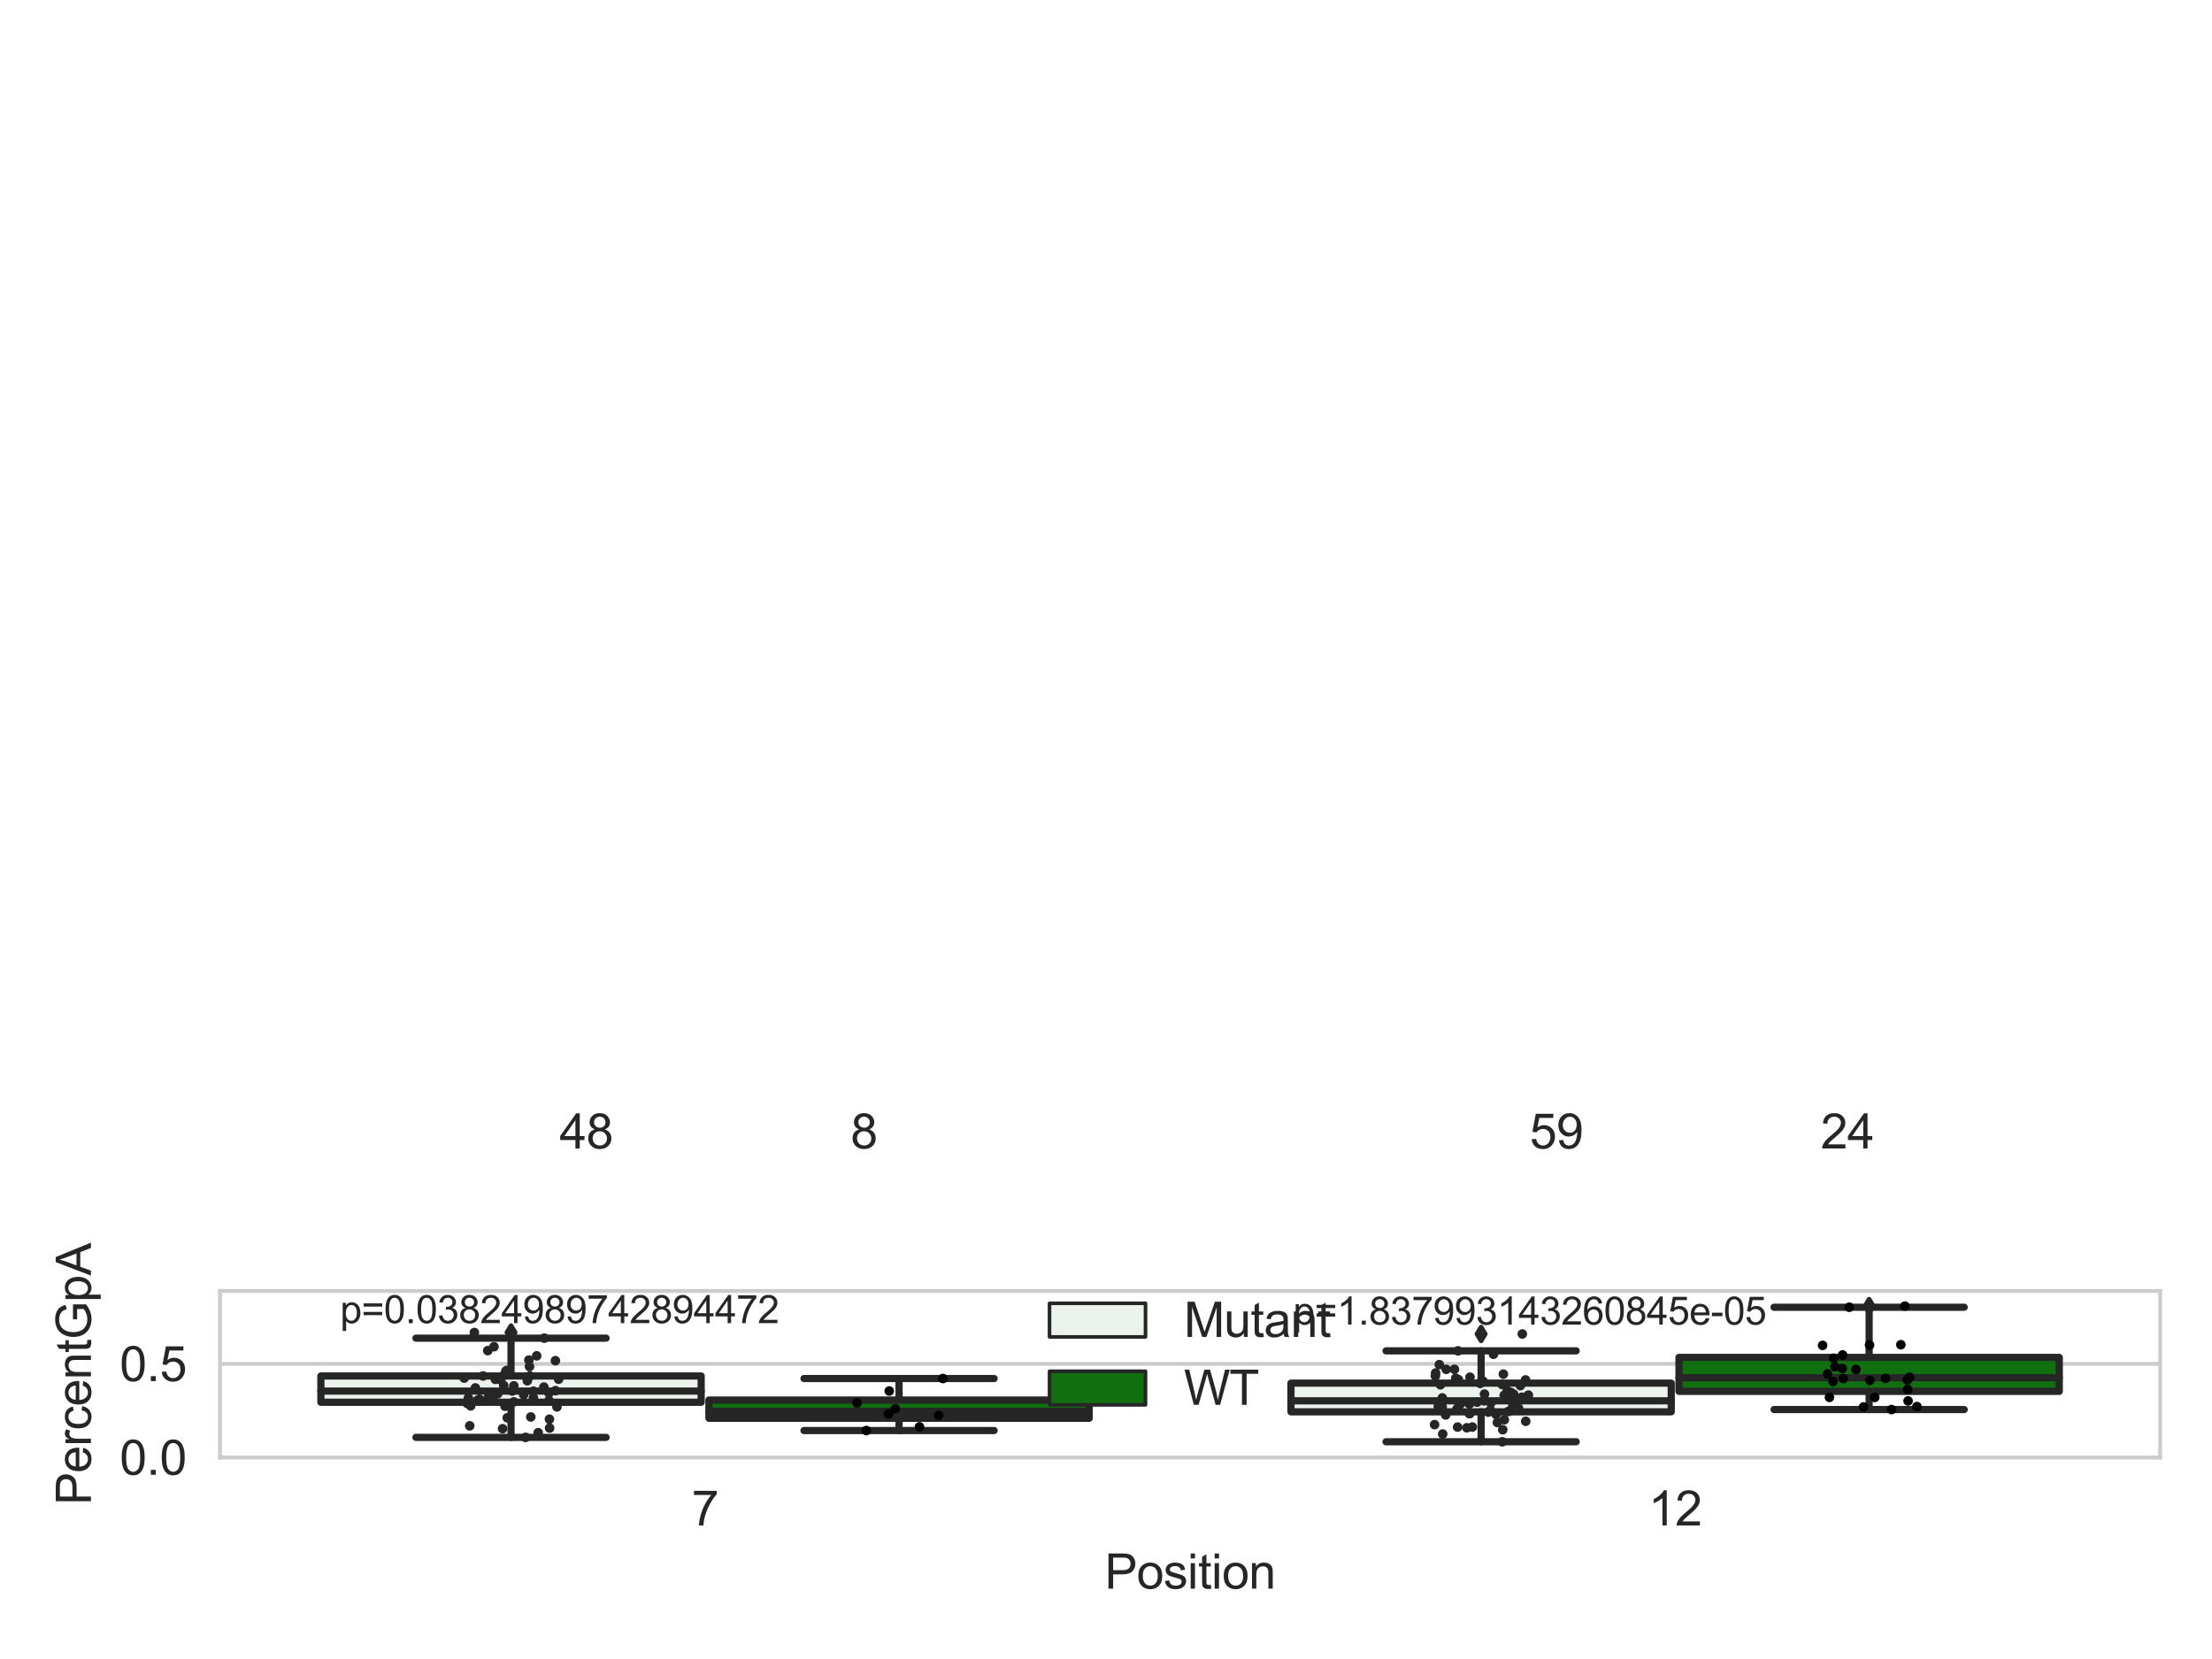 <?xml version="1.0" encoding="utf-8" standalone="no"?>
<!DOCTYPE svg PUBLIC "-//W3C//DTD SVG 1.1//EN"
  "http://www.w3.org/Graphics/SVG/1.1/DTD/svg11.dtd">
<svg xmlns:xlink="http://www.w3.org/1999/xlink" width="460.8pt" height="345.6pt" viewBox="0 0 460.8 345.6" xmlns="http://www.w3.org/2000/svg" version="1.1">
 <defs>
  <style type="text/css">*{stroke-linejoin: round; stroke-linecap: butt}</style>
 </defs>
 <g id="figure_1">
  <g id="patch_1">
   <path d="M 0 345.6 
L 460.8 345.6 
L 460.8 0 
L 0 0 
z
" style="fill: #ffffff"/>
  </g>
  <g id="axes_1">
   <g id="patch_2">
    <path d="M 45.83 303.64 
L 450 303.64 
L 450 268.926 
L 45.83 268.926 
z
" style="fill: #ffffff"/>
   </g>
   <g id="matplotlib.axis_1">
    <g id="xtick_1">
     <g id="text_1">
      <!-- 7 -->
      <g style="fill: #262626" transform="translate(144.092 317.798)scale(0.1 -0.1)">
       <defs>
        <path id="ArialMT-37" d="M 303 3981 
L 303 4522 
L 3269 4522 
L 3269 4084 
Q 2831 3619 2401 2847 
Q 1972 2075 1738 1259 
Q 1569 684 1522 0 
L 944 0 
Q 953 541 1156 1306 
Q 1359 2072 1739 2783 
Q 2119 3494 2547 3981 
L 303 3981 
z
" transform="scale(0.016)"/>
       </defs>
       <use xlink:href="#ArialMT-37"/>
      </g>
     </g>
    </g>
    <g id="xtick_2">
     <g id="text_2">
      <!-- 12 -->
      <g style="fill: #262626" transform="translate(343.397 317.798)scale(0.1 -0.1)">
       <defs>
        <path id="ArialMT-31" d="M 2384 0 
L 1822 0 
L 1822 3584 
Q 1619 3391 1289 3197 
Q 959 3003 697 2906 
L 697 3450 
Q 1169 3672 1522 3987 
Q 1875 4303 2022 4600 
L 2384 4600 
L 2384 0 
z
" transform="scale(0.016)"/>
        <path id="ArialMT-32" d="M 3222 541 
L 3222 0 
L 194 0 
Q 188 203 259 391 
Q 375 700 629 1000 
Q 884 1300 1366 1694 
Q 2113 2306 2375 2664 
Q 2638 3022 2638 3341 
Q 2638 3675 2398 3904 
Q 2159 4134 1775 4134 
Q 1369 4134 1125 3890 
Q 881 3647 878 3216 
L 300 3275 
Q 359 3922 746 4261 
Q 1134 4600 1788 4600 
Q 2447 4600 2831 4234 
Q 3216 3869 3216 3328 
Q 3216 3053 3103 2787 
Q 2991 2522 2730 2228 
Q 2469 1934 1863 1422 
Q 1356 997 1212 845 
Q 1069 694 975 541 
L 3222 541 
z
" transform="scale(0.016)"/>
       </defs>
       <use xlink:href="#ArialMT-31"/>
       <use xlink:href="#ArialMT-32" x="55.615"/>
      </g>
     </g>
    </g>
    <g id="text_3">
     <!-- Position -->
     <g style="fill: #262626" transform="translate(230.127 330.943)scale(0.1 -0.1)">
      <defs>
       <path id="ArialMT-50" d="M 494 0 
L 494 4581 
L 2222 4581 
Q 2678 4581 2919 4538 
Q 3256 4481 3484 4323 
Q 3713 4166 3852 3881 
Q 3991 3597 3991 3256 
Q 3991 2672 3619 2267 
Q 3247 1863 2275 1863 
L 1100 1863 
L 1100 0 
L 494 0 
z
M 1100 2403 
L 2284 2403 
Q 2872 2403 3119 2622 
Q 3366 2841 3366 3238 
Q 3366 3525 3220 3729 
Q 3075 3934 2838 4000 
Q 2684 4041 2272 4041 
L 1100 4041 
L 1100 2403 
z
" transform="scale(0.016)"/>
       <path id="ArialMT-6f" d="M 213 1659 
Q 213 2581 725 3025 
Q 1153 3394 1769 3394 
Q 2453 3394 2887 2945 
Q 3322 2497 3322 1706 
Q 3322 1066 3130 698 
Q 2938 331 2570 128 
Q 2203 -75 1769 -75 
Q 1072 -75 642 372 
Q 213 819 213 1659 
z
M 791 1659 
Q 791 1022 1069 705 
Q 1347 388 1769 388 
Q 2188 388 2466 706 
Q 2744 1025 2744 1678 
Q 2744 2294 2464 2611 
Q 2184 2928 1769 2928 
Q 1347 2928 1069 2612 
Q 791 2297 791 1659 
z
" transform="scale(0.016)"/>
       <path id="ArialMT-73" d="M 197 991 
L 753 1078 
Q 800 744 1014 566 
Q 1228 388 1613 388 
Q 2000 388 2187 545 
Q 2375 703 2375 916 
Q 2375 1106 2209 1216 
Q 2094 1291 1634 1406 
Q 1016 1563 777 1677 
Q 538 1791 414 1992 
Q 291 2194 291 2438 
Q 291 2659 392 2848 
Q 494 3038 669 3163 
Q 800 3259 1026 3326 
Q 1253 3394 1513 3394 
Q 1903 3394 2198 3281 
Q 2494 3169 2634 2976 
Q 2775 2784 2828 2463 
L 2278 2388 
Q 2241 2644 2061 2787 
Q 1881 2931 1553 2931 
Q 1166 2931 1000 2803 
Q 834 2675 834 2503 
Q 834 2394 903 2306 
Q 972 2216 1119 2156 
Q 1203 2125 1616 2013 
Q 2213 1853 2448 1751 
Q 2684 1650 2818 1456 
Q 2953 1263 2953 975 
Q 2953 694 2789 445 
Q 2625 197 2315 61 
Q 2006 -75 1616 -75 
Q 969 -75 630 194 
Q 291 463 197 991 
z
" transform="scale(0.016)"/>
       <path id="ArialMT-69" d="M 425 3934 
L 425 4581 
L 988 4581 
L 988 3934 
L 425 3934 
z
M 425 0 
L 425 3319 
L 988 3319 
L 988 0 
L 425 0 
z
" transform="scale(0.016)"/>
       <path id="ArialMT-74" d="M 1650 503 
L 1731 6 
Q 1494 -44 1306 -44 
Q 1000 -44 831 53 
Q 663 150 594 308 
Q 525 466 525 972 
L 525 2881 
L 113 2881 
L 113 3319 
L 525 3319 
L 525 4141 
L 1084 4478 
L 1084 3319 
L 1650 3319 
L 1650 2881 
L 1084 2881 
L 1084 941 
Q 1084 700 1114 631 
Q 1144 563 1211 522 
Q 1278 481 1403 481 
Q 1497 481 1650 503 
z
" transform="scale(0.016)"/>
       <path id="ArialMT-6e" d="M 422 0 
L 422 3319 
L 928 3319 
L 928 2847 
Q 1294 3394 1984 3394 
Q 2284 3394 2536 3286 
Q 2788 3178 2913 3003 
Q 3038 2828 3088 2588 
Q 3119 2431 3119 2041 
L 3119 0 
L 2556 0 
L 2556 2019 
Q 2556 2363 2490 2533 
Q 2425 2703 2258 2804 
Q 2091 2906 1866 2906 
Q 1506 2906 1245 2678 
Q 984 2450 984 1813 
L 984 0 
L 422 0 
z
" transform="scale(0.016)"/>
      </defs>
      <use xlink:href="#ArialMT-50"/>
      <use xlink:href="#ArialMT-6f" x="66.699"/>
      <use xlink:href="#ArialMT-73" x="122.314"/>
      <use xlink:href="#ArialMT-69" x="172.314"/>
      <use xlink:href="#ArialMT-74" x="194.531"/>
      <use xlink:href="#ArialMT-69" x="222.314"/>
      <use xlink:href="#ArialMT-6f" x="244.531"/>
      <use xlink:href="#ArialMT-6e" x="300.146"/>
     </g>
    </g>
   </g>
   <g id="matplotlib.axis_2">
    <g id="ytick_1">
     <g id="line2d_1">
      <path d="M 45.83 303.64 
L 450 303.64 
" clip-path="url(#pacbbb40ac7)" style="fill: none; stroke: #cccccc; stroke-width: 0.8; stroke-linecap: round"/>
     </g>
     <g id="text_4">
      <!-- 0.0 -->
      <g style="fill: #262626" transform="translate(24.93 307.219)scale(0.1 -0.1)">
       <defs>
        <path id="ArialMT-30" d="M 266 2259 
Q 266 3072 433 3567 
Q 600 4063 929 4331 
Q 1259 4600 1759 4600 
Q 2128 4600 2406 4451 
Q 2684 4303 2865 4023 
Q 3047 3744 3150 3342 
Q 3253 2941 3253 2259 
Q 3253 1453 3087 958 
Q 2922 463 2592 192 
Q 2263 -78 1759 -78 
Q 1097 -78 719 397 
Q 266 969 266 2259 
z
M 844 2259 
Q 844 1131 1108 757 
Q 1372 384 1759 384 
Q 2147 384 2411 759 
Q 2675 1134 2675 2259 
Q 2675 3391 2411 3762 
Q 2147 4134 1753 4134 
Q 1366 4134 1134 3806 
Q 844 3388 844 2259 
z
" transform="scale(0.016)"/>
        <path id="ArialMT-2e" d="M 581 0 
L 581 641 
L 1222 641 
L 1222 0 
L 581 0 
z
" transform="scale(0.016)"/>
       </defs>
       <use xlink:href="#ArialMT-30"/>
       <use xlink:href="#ArialMT-2e" x="55.615"/>
       <use xlink:href="#ArialMT-30" x="83.398"/>
      </g>
     </g>
    </g>
    <g id="ytick_2">
     <g id="line2d_2">
      <path d="M 45.83 284.127 
L 450 284.127 
" clip-path="url(#pacbbb40ac7)" style="fill: none; stroke: #cccccc; stroke-width: 0.8; stroke-linecap: round"/>
     </g>
     <g id="text_5">
      <!-- 0.5 -->
      <g style="fill: #262626" transform="translate(24.93 287.706)scale(0.1 -0.1)">
       <defs>
        <path id="ArialMT-35" d="M 266 1200 
L 856 1250 
Q 922 819 1161 601 
Q 1400 384 1738 384 
Q 2144 384 2425 690 
Q 2706 997 2706 1503 
Q 2706 1984 2436 2262 
Q 2166 2541 1728 2541 
Q 1456 2541 1237 2417 
Q 1019 2294 894 2097 
L 366 2166 
L 809 4519 
L 3088 4519 
L 3088 3981 
L 1259 3981 
L 1013 2750 
Q 1425 3038 1878 3038 
Q 2478 3038 2890 2622 
Q 3303 2206 3303 1553 
Q 3303 931 2941 478 
Q 2500 -78 1738 -78 
Q 1113 -78 717 272 
Q 322 622 266 1200 
z
" transform="scale(0.016)"/>
       </defs>
       <use xlink:href="#ArialMT-30"/>
       <use xlink:href="#ArialMT-2e" x="55.615"/>
       <use xlink:href="#ArialMT-35" x="83.398"/>
      </g>
     </g>
    </g>
    <g id="text_6">
     <!-- PercentGpA -->
     <g style="fill: #262626" transform="translate(18.942 313.518)rotate(-90)scale(0.1 -0.1)">
      <defs>
       <path id="ArialMT-65" d="M 2694 1069 
L 3275 997 
Q 3138 488 2766 206 
Q 2394 -75 1816 -75 
Q 1088 -75 661 373 
Q 234 822 234 1631 
Q 234 2469 665 2931 
Q 1097 3394 1784 3394 
Q 2450 3394 2872 2941 
Q 3294 2488 3294 1666 
Q 3294 1616 3291 1516 
L 816 1516 
Q 847 969 1125 678 
Q 1403 388 1819 388 
Q 2128 388 2347 550 
Q 2566 713 2694 1069 
z
M 847 1978 
L 2700 1978 
Q 2663 2397 2488 2606 
Q 2219 2931 1791 2931 
Q 1403 2931 1139 2672 
Q 875 2413 847 1978 
z
" transform="scale(0.016)"/>
       <path id="ArialMT-72" d="M 416 0 
L 416 3319 
L 922 3319 
L 922 2816 
Q 1116 3169 1280 3281 
Q 1444 3394 1641 3394 
Q 1925 3394 2219 3213 
L 2025 2691 
Q 1819 2813 1613 2813 
Q 1428 2813 1281 2702 
Q 1134 2591 1072 2394 
Q 978 2094 978 1738 
L 978 0 
L 416 0 
z
" transform="scale(0.016)"/>
       <path id="ArialMT-63" d="M 2588 1216 
L 3141 1144 
Q 3050 572 2676 248 
Q 2303 -75 1759 -75 
Q 1078 -75 664 370 
Q 250 816 250 1647 
Q 250 2184 428 2587 
Q 606 2991 970 3192 
Q 1334 3394 1763 3394 
Q 2303 3394 2647 3120 
Q 2991 2847 3088 2344 
L 2541 2259 
Q 2463 2594 2264 2762 
Q 2066 2931 1784 2931 
Q 1359 2931 1093 2626 
Q 828 2322 828 1663 
Q 828 994 1084 691 
Q 1341 388 1753 388 
Q 2084 388 2306 591 
Q 2528 794 2588 1216 
z
" transform="scale(0.016)"/>
       <path id="ArialMT-47" d="M 2638 1797 
L 2638 2334 
L 4578 2338 
L 4578 638 
Q 4131 281 3656 101 
Q 3181 -78 2681 -78 
Q 2006 -78 1454 211 
Q 903 500 622 1047 
Q 341 1594 341 2269 
Q 341 2938 620 3517 
Q 900 4097 1425 4378 
Q 1950 4659 2634 4659 
Q 3131 4659 3532 4498 
Q 3934 4338 4162 4050 
Q 4391 3763 4509 3300 
L 3963 3150 
Q 3859 3500 3706 3700 
Q 3553 3900 3268 4020 
Q 2984 4141 2638 4141 
Q 2222 4141 1919 4014 
Q 1616 3888 1430 3681 
Q 1244 3475 1141 3228 
Q 966 2803 966 2306 
Q 966 1694 1177 1281 
Q 1388 869 1791 669 
Q 2194 469 2647 469 
Q 3041 469 3416 620 
Q 3791 772 3984 944 
L 3984 1797 
L 2638 1797 
z
" transform="scale(0.016)"/>
       <path id="ArialMT-70" d="M 422 -1272 
L 422 3319 
L 934 3319 
L 934 2888 
Q 1116 3141 1344 3267 
Q 1572 3394 1897 3394 
Q 2322 3394 2647 3175 
Q 2972 2956 3137 2557 
Q 3303 2159 3303 1684 
Q 3303 1175 3120 767 
Q 2938 359 2589 142 
Q 2241 -75 1856 -75 
Q 1575 -75 1351 44 
Q 1128 163 984 344 
L 984 -1272 
L 422 -1272 
z
M 931 1641 
Q 931 1000 1190 694 
Q 1450 388 1819 388 
Q 2194 388 2461 705 
Q 2728 1022 2728 1688 
Q 2728 2322 2467 2637 
Q 2206 2953 1844 2953 
Q 1484 2953 1207 2617 
Q 931 2281 931 1641 
z
" transform="scale(0.016)"/>
       <path id="ArialMT-41" d="M -9 0 
L 1750 4581 
L 2403 4581 
L 4278 0 
L 3588 0 
L 3053 1388 
L 1138 1388 
L 634 0 
L -9 0 
z
M 1313 1881 
L 2866 1881 
L 2388 3150 
Q 2169 3728 2063 4100 
Q 1975 3659 1816 3225 
L 1313 1881 
z
" transform="scale(0.016)"/>
      </defs>
      <use xlink:href="#ArialMT-50"/>
      <use xlink:href="#ArialMT-65" x="66.699"/>
      <use xlink:href="#ArialMT-72" x="122.314"/>
      <use xlink:href="#ArialMT-63" x="155.615"/>
      <use xlink:href="#ArialMT-65" x="205.615"/>
      <use xlink:href="#ArialMT-6e" x="261.23"/>
      <use xlink:href="#ArialMT-74" x="316.846"/>
      <use xlink:href="#ArialMT-47" x="344.629"/>
      <use xlink:href="#ArialMT-70" x="422.412"/>
      <use xlink:href="#ArialMT-41" x="478.027"/>
     </g>
    </g>
   </g>
   <g id="patch_3">
    <path d="M 66.847 292.116 
L 146.064 292.116 
L 146.064 286.643 
L 66.847 286.643 
L 66.847 292.116 
z
" clip-path="url(#pacbbb40ac7)" style="fill: #ecf2ec; stroke: #262626; stroke-width: 1.5; stroke-linejoin: miter"/>
   </g>
   <g id="patch_4">
    <path d="M 147.681 295.452 
L 226.898 295.452 
L 226.898 291.658 
L 147.681 291.658 
L 147.681 295.452 
z
" clip-path="url(#pacbbb40ac7)" style="fill: #107010; stroke: #262626; stroke-width: 1.5; stroke-linejoin: miter"/>
   </g>
   <g id="patch_5">
    <path d="M 268.932 294.109 
L 348.149 294.109 
L 348.149 288.134 
L 268.932 288.134 
L 268.932 294.109 
z
" clip-path="url(#pacbbb40ac7)" style="fill: #ecf2ec; stroke: #262626; stroke-width: 1.5; stroke-linejoin: miter"/>
   </g>
   <g id="patch_6">
    <path d="M 349.766 289.846 
L 428.983 289.846 
L 428.983 282.768 
L 349.766 282.768 
L 349.766 289.846 
z
" clip-path="url(#pacbbb40ac7)" style="fill: #107010; stroke: #262626; stroke-width: 1.5; stroke-linejoin: miter"/>
   </g>
   <g id="patch_7">
    <path d="M 146.873 303.64 
L 146.873 303.64 
L 146.873 303.64 
L 146.873 303.64 
z
" clip-path="url(#pacbbb40ac7)" style="fill: #ecf2ec; stroke: #262626; stroke-width: 0.75; stroke-linejoin: miter"/>
   </g>
   <g id="patch_8">
    <path d="M 146.873 303.64 
L 146.873 303.64 
L 146.873 303.64 
L 146.873 303.64 
z
" clip-path="url(#pacbbb40ac7)" style="fill: #107010; stroke: #262626; stroke-width: 0.75; stroke-linejoin: miter"/>
   </g>
   <g id="PathCollection_1"/>
   <g id="PathCollection_2"/>
   <g id="line2d_3">
    <path d="M 106.456 292.116 
L 106.456 299.431 
" clip-path="url(#pacbbb40ac7)" style="fill: none; stroke: #262626; stroke-width: 1.5; stroke-linecap: round"/>
   </g>
   <g id="line2d_4">
    <path d="M 106.456 286.643 
L 106.456 278.76 
" clip-path="url(#pacbbb40ac7)" style="fill: none; stroke: #262626; stroke-width: 1.5; stroke-linecap: round"/>
   </g>
   <g id="line2d_5">
    <path d="M 86.651 299.431 
L 126.26 299.431 
" clip-path="url(#pacbbb40ac7)" style="fill: none; stroke: #262626; stroke-width: 1.5; stroke-linecap: round"/>
   </g>
   <g id="line2d_6">
    <path d="M 86.651 278.76 
L 126.26 278.76 
" clip-path="url(#pacbbb40ac7)" style="fill: none; stroke: #262626; stroke-width: 1.5; stroke-linecap: round"/>
   </g>
   <g id="line2d_7">
    <defs>
     <path id="m7604b86576" d="M -0 1.414 
L 0.849 0 
L 0 -1.414 
L -0.849 -0 
z
" style="stroke: #262626; stroke-linejoin: miter"/>
    </defs>
    <g clip-path="url(#pacbbb40ac7)">
     <use xlink:href="#m7604b86576" x="106.456" y="277.587" style="fill: #262626; stroke: #262626; stroke-linejoin: miter"/>
    </g>
   </g>
   <g id="line2d_8">
    <path d="M 187.29 295.452 
L 187.29 298.009 
" clip-path="url(#pacbbb40ac7)" style="fill: none; stroke: #262626; stroke-width: 1.5; stroke-linecap: round"/>
   </g>
   <g id="line2d_9">
    <path d="M 187.29 291.658 
L 187.29 287.173 
" clip-path="url(#pacbbb40ac7)" style="fill: none; stroke: #262626; stroke-width: 1.5; stroke-linecap: round"/>
   </g>
   <g id="line2d_10">
    <path d="M 167.485 298.009 
L 207.094 298.009 
" clip-path="url(#pacbbb40ac7)" style="fill: none; stroke: #262626; stroke-width: 1.5; stroke-linecap: round"/>
   </g>
   <g id="line2d_11">
    <path d="M 167.485 287.173 
L 207.094 287.173 
" clip-path="url(#pacbbb40ac7)" style="fill: none; stroke: #262626; stroke-width: 1.5; stroke-linecap: round"/>
   </g>
   <g id="line2d_12"/>
   <g id="line2d_13">
    <path d="M 308.541 294.109 
L 308.541 300.343 
" clip-path="url(#pacbbb40ac7)" style="fill: none; stroke: #262626; stroke-width: 1.5; stroke-linecap: round"/>
   </g>
   <g id="line2d_14">
    <path d="M 308.541 288.134 
L 308.541 281.408 
" clip-path="url(#pacbbb40ac7)" style="fill: none; stroke: #262626; stroke-width: 1.5; stroke-linecap: round"/>
   </g>
   <g id="line2d_15">
    <path d="M 288.736 300.343 
L 328.345 300.343 
" clip-path="url(#pacbbb40ac7)" style="fill: none; stroke: #262626; stroke-width: 1.5; stroke-linecap: round"/>
   </g>
   <g id="line2d_16">
    <path d="M 288.736 281.408 
L 328.345 281.408 
" clip-path="url(#pacbbb40ac7)" style="fill: none; stroke: #262626; stroke-width: 1.5; stroke-linecap: round"/>
   </g>
   <g id="line2d_17">
    <g clip-path="url(#pacbbb40ac7)">
     <use xlink:href="#m7604b86576" x="308.541" y="277.892" style="fill: #262626; stroke: #262626; stroke-linejoin: miter"/>
    </g>
   </g>
   <g id="line2d_18">
    <path d="M 389.375 289.846 
L 389.375 293.637 
" clip-path="url(#pacbbb40ac7)" style="fill: none; stroke: #262626; stroke-width: 1.5; stroke-linecap: round"/>
   </g>
   <g id="line2d_19">
    <path d="M 389.375 282.768 
L 389.375 272.321 
" clip-path="url(#pacbbb40ac7)" style="fill: none; stroke: #262626; stroke-width: 1.5; stroke-linecap: round"/>
   </g>
   <g id="line2d_20">
    <path d="M 369.57 293.637 
L 409.179 293.637 
" clip-path="url(#pacbbb40ac7)" style="fill: none; stroke: #262626; stroke-width: 1.5; stroke-linecap: round"/>
   </g>
   <g id="line2d_21">
    <path d="M 369.57 272.321 
L 409.179 272.321 
" clip-path="url(#pacbbb40ac7)" style="fill: none; stroke: #262626; stroke-width: 1.5; stroke-linecap: round"/>
   </g>
   <g id="line2d_22">
    <g clip-path="url(#pacbbb40ac7)">
     <use xlink:href="#m7604b86576" x="389.375" y="272.082" style="fill: #262626; stroke: #262626; stroke-linejoin: miter"/>
    </g>
   </g>
   <g id="line2d_23">
    <path d="M 66.847 289.792 
L 146.064 289.792 
" clip-path="url(#pacbbb40ac7)" style="fill: none; stroke: #262626; stroke-width: 1.5; stroke-linecap: round"/>
   </g>
   <g id="line2d_24">
    <path d="M 147.681 294.004 
L 226.898 294.004 
" clip-path="url(#pacbbb40ac7)" style="fill: none; stroke: #262626; stroke-width: 1.5; stroke-linecap: round"/>
   </g>
   <g id="line2d_25">
    <path d="M 268.932 291.814 
L 348.149 291.814 
" clip-path="url(#pacbbb40ac7)" style="fill: none; stroke: #262626; stroke-width: 1.5; stroke-linecap: round"/>
   </g>
   <g id="line2d_26">
    <path d="M 349.766 287.009 
L 428.983 287.009 
" clip-path="url(#pacbbb40ac7)" style="fill: none; stroke: #262626; stroke-width: 1.5; stroke-linecap: round"/>
   </g>
   <g id="patch_9">
    <path d="M 45.83 303.64 
L 45.83 268.926 
" style="fill: none; stroke: #cccccc; stroke-width: 0.8; stroke-linejoin: miter; stroke-linecap: square"/>
   </g>
   <g id="patch_10">
    <path d="M 450 303.64 
L 450 268.926 
" style="fill: none; stroke: #cccccc; stroke-width: 0.8; stroke-linejoin: miter; stroke-linecap: square"/>
   </g>
   <g id="patch_11">
    <path d="M 45.83 303.64 
L 450 303.64 
" style="fill: none; stroke: #cccccc; stroke-width: 0.8; stroke-linejoin: miter; stroke-linecap: square"/>
   </g>
   <g id="patch_12">
    <path d="M 45.83 268.926 
L 450 268.926 
" style="fill: none; stroke: #cccccc; stroke-width: 0.8; stroke-linejoin: miter; stroke-linecap: square"/>
   </g>
   <g id="PathCollection_3">
    <defs>
     <path id="C0_0_9cc940f978" d="M 0 1 
C 0.265 1 0.52 0.895 0.707 0.707 
C 0.895 0.52 1 0.265 1 -0 
C 1 -0.265 0.895 -0.52 0.707 -0.707 
C 0.52 -0.895 0.265 -1 0 -1 
C -0.265 -1 -0.52 -0.895 -0.707 -0.707 
C -0.895 -0.52 -1 -0.265 -1 0 
C -1 0.265 -0.895 0.52 -0.707 0.707 
C -0.52 0.895 -0.265 1 0 1 
z
"/>
    </defs>
    <g clip-path="url(#pacbbb40ac7)">
     <use xlink:href="#C0_0_9cc940f978" x="99.029" y="289.13" style="fill: #262626"/>
    </g>
    <g clip-path="url(#pacbbb40ac7)">
     <use xlink:href="#C0_0_9cc940f978" x="101.687" y="291.177" style="fill: #262626"/>
    </g>
    <g clip-path="url(#pacbbb40ac7)">
     <use xlink:href="#C0_0_9cc940f978" x="107.052" y="292.041" style="fill: #262626"/>
    </g>
    <g clip-path="url(#pacbbb40ac7)">
     <use xlink:href="#C0_0_9cc940f978" x="96.701" y="287.076" style="fill: #262626"/>
    </g>
    <g clip-path="url(#pacbbb40ac7)">
     <use xlink:href="#C0_0_9cc940f978" x="114.366" y="290.229" style="fill: #262626"/>
    </g>
    <g clip-path="url(#pacbbb40ac7)">
     <use xlink:href="#C0_0_9cc940f978" x="109.487" y="299.431" style="fill: #262626"/>
    </g>
    <g clip-path="url(#pacbbb40ac7)">
     <use xlink:href="#C0_0_9cc940f978" x="104.697" y="297.621" style="fill: #262626"/>
    </g>
    <g clip-path="url(#pacbbb40ac7)">
     <use xlink:href="#C0_0_9cc940f978" x="112.114" y="298.451" style="fill: #262626"/>
    </g>
    <g clip-path="url(#pacbbb40ac7)">
     <use xlink:href="#C0_0_9cc940f978" x="98.05" y="292.869" style="fill: #262626"/>
    </g>
    <g clip-path="url(#pacbbb40ac7)">
     <use xlink:href="#C0_0_9cc940f978" x="106.704" y="289.772" style="fill: #262626"/>
    </g>
    <g clip-path="url(#pacbbb40ac7)">
     <use xlink:href="#C0_0_9cc940f978" x="111.117" y="291.184" style="fill: #262626"/>
    </g>
    <g clip-path="url(#pacbbb40ac7)">
     <use xlink:href="#C0_0_9cc940f978" x="110.573" y="295.175" style="fill: #262626"/>
    </g>
    <g clip-path="url(#pacbbb40ac7)">
     <use xlink:href="#C0_0_9cc940f978" x="113.394" y="278.76" style="fill: #262626"/>
    </g>
    <g clip-path="url(#pacbbb40ac7)">
     <use xlink:href="#C0_0_9cc940f978" x="115.719" y="289.699" style="fill: #262626"/>
    </g>
    <g clip-path="url(#pacbbb40ac7)">
     <use xlink:href="#C0_0_9cc940f978" x="110.403" y="286.636" style="fill: #262626"/>
    </g>
    <g clip-path="url(#pacbbb40ac7)">
     <use xlink:href="#C0_0_9cc940f978" x="97.572" y="291.228" style="fill: #262626"/>
    </g>
    <g clip-path="url(#pacbbb40ac7)">
     <use xlink:href="#C0_0_9cc940f978" x="105.214" y="292.948" style="fill: #262626"/>
    </g>
    <g clip-path="url(#pacbbb40ac7)">
     <use xlink:href="#C0_0_9cc940f978" x="114.461" y="295.645" style="fill: #262626"/>
    </g>
    <g clip-path="url(#pacbbb40ac7)">
     <use xlink:href="#C0_0_9cc940f978" x="102.555" y="291.236" style="fill: #262626"/>
    </g>
    <g clip-path="url(#pacbbb40ac7)">
     <use xlink:href="#C0_0_9cc940f978" x="105.674" y="295.35" style="fill: #262626"/>
    </g>
    <g clip-path="url(#pacbbb40ac7)">
     <use xlink:href="#C0_0_9cc940f978" x="111.114" y="289.812" style="fill: #262626"/>
    </g>
    <g clip-path="url(#pacbbb40ac7)">
     <use xlink:href="#C0_0_9cc940f978" x="102.904" y="280.549" style="fill: #262626"/>
    </g>
    <g clip-path="url(#pacbbb40ac7)">
     <use xlink:href="#C0_0_9cc940f978" x="110.172" y="283.332" style="fill: #262626"/>
    </g>
    <g clip-path="url(#pacbbb40ac7)">
     <use xlink:href="#C0_0_9cc940f978" x="114.491" y="297.492" style="fill: #262626"/>
    </g>
    <g clip-path="url(#pacbbb40ac7)">
     <use xlink:href="#C0_0_9cc940f978" x="97.32" y="292.342" style="fill: #262626"/>
    </g>
    <g clip-path="url(#pacbbb40ac7)">
     <use xlink:href="#C0_0_9cc940f978" x="98.821" y="277.587" style="fill: #262626"/>
    </g>
    <g clip-path="url(#pacbbb40ac7)">
     <use xlink:href="#C0_0_9cc940f978" x="116.373" y="287.316" style="fill: #262626"/>
    </g>
    <g clip-path="url(#pacbbb40ac7)">
     <use xlink:href="#C0_0_9cc940f978" x="113.302" y="288.953" style="fill: #262626"/>
    </g>
    <g clip-path="url(#pacbbb40ac7)">
     <use xlink:href="#C0_0_9cc940f978" x="104.272" y="287.43" style="fill: #262626"/>
    </g>
    <g clip-path="url(#pacbbb40ac7)">
     <use xlink:href="#C0_0_9cc940f978" x="104.928" y="288.608" style="fill: #262626"/>
    </g>
    <g clip-path="url(#pacbbb40ac7)">
     <use xlink:href="#C0_0_9cc940f978" x="116.019" y="293.078" style="fill: #262626"/>
    </g>
    <g clip-path="url(#pacbbb40ac7)">
     <use xlink:href="#C0_0_9cc940f978" x="107.039" y="288.7" style="fill: #262626"/>
    </g>
    <g clip-path="url(#pacbbb40ac7)">
     <use xlink:href="#C0_0_9cc940f978" x="103.683" y="290.348" style="fill: #262626"/>
    </g>
    <g clip-path="url(#pacbbb40ac7)">
     <use xlink:href="#C0_0_9cc940f978" x="97.854" y="297.023" style="fill: #262626"/>
    </g>
    <g clip-path="url(#pacbbb40ac7)">
     <use xlink:href="#C0_0_9cc940f978" x="104.907" y="286.538" style="fill: #262626"/>
    </g>
    <g clip-path="url(#pacbbb40ac7)">
     <use xlink:href="#C0_0_9cc940f978" x="114.354" y="291.755" style="fill: #262626"/>
    </g>
    <g clip-path="url(#pacbbb40ac7)">
     <use xlink:href="#C0_0_9cc940f978" x="105.363" y="285.675" style="fill: #262626"/>
    </g>
    <g clip-path="url(#pacbbb40ac7)">
     <use xlink:href="#C0_0_9cc940f978" x="103.194" y="287.343" style="fill: #262626"/>
    </g>
    <g clip-path="url(#pacbbb40ac7)">
     <use xlink:href="#C0_0_9cc940f978" x="99.873" y="291.474" style="fill: #262626"/>
    </g>
    <g clip-path="url(#pacbbb40ac7)">
     <use xlink:href="#C0_0_9cc940f978" x="111.801" y="282.445" style="fill: #262626"/>
    </g>
    <g clip-path="url(#pacbbb40ac7)">
     <use xlink:href="#C0_0_9cc940f978" x="105.538" y="285.493" style="fill: #262626"/>
    </g>
    <g clip-path="url(#pacbbb40ac7)">
     <use xlink:href="#C0_0_9cc940f978" x="109.091" y="290.533" style="fill: #262626"/>
    </g>
    <g clip-path="url(#pacbbb40ac7)">
     <use xlink:href="#C0_0_9cc940f978" x="100.642" y="286.645" style="fill: #262626"/>
    </g>
    <g clip-path="url(#pacbbb40ac7)">
     <use xlink:href="#C0_0_9cc940f978" x="99.401" y="291.763" style="fill: #262626"/>
    </g>
    <g clip-path="url(#pacbbb40ac7)">
     <use xlink:href="#C0_0_9cc940f978" x="109.854" y="287.636" style="fill: #262626"/>
    </g>
    <g clip-path="url(#pacbbb40ac7)">
     <use xlink:href="#C0_0_9cc940f978" x="101.609" y="281.361" style="fill: #262626"/>
    </g>
    <g clip-path="url(#pacbbb40ac7)">
     <use xlink:href="#C0_0_9cc940f978" x="115.699" y="283.457" style="fill: #262626"/>
    </g>
    <g clip-path="url(#pacbbb40ac7)">
     <use xlink:href="#C0_0_9cc940f978" x="110.302" y="284.673" style="fill: #262626"/>
    </g>
   </g>
   <g id="PathCollection_4">
    <defs>
     <path id="C1_0_bf777e0cc7" d="M 0 1 
C 0.265 1 0.52 0.895 0.707 0.707 
C 0.895 0.52 1 0.265 1 -0 
C 1 -0.265 0.895 -0.52 0.707 -0.707 
C 0.52 -0.895 0.265 -1 0 -1 
C -0.265 -1 -0.52 -0.895 -0.707 -0.707 
C -0.895 -0.52 -1 -0.265 -1 0 
C -1 0.265 -0.895 0.52 -0.707 0.707 
C -0.52 0.895 -0.265 1 0 1 
z
"/>
    </defs>
    <g clip-path="url(#pacbbb40ac7)">
     <use xlink:href="#C1_0_bf777e0cc7" x="195.533" y="294.858"/>
    </g>
    <g clip-path="url(#pacbbb40ac7)">
     <use xlink:href="#C1_0_bf777e0cc7" x="180.479" y="298.009"/>
    </g>
    <g clip-path="url(#pacbbb40ac7)">
     <use xlink:href="#C1_0_bf777e0cc7" x="191.547" y="297.234"/>
    </g>
    <g clip-path="url(#pacbbb40ac7)">
     <use xlink:href="#C1_0_bf777e0cc7" x="178.525" y="292.287"/>
    </g>
    <g clip-path="url(#pacbbb40ac7)">
     <use xlink:href="#C1_0_bf777e0cc7" x="186.477" y="293.456"/>
    </g>
    <g clip-path="url(#pacbbb40ac7)">
     <use xlink:href="#C1_0_bf777e0cc7" x="196.424" y="287.173"/>
    </g>
    <g clip-path="url(#pacbbb40ac7)">
     <use xlink:href="#C1_0_bf777e0cc7" x="185.244" y="289.771"/>
    </g>
    <g clip-path="url(#pacbbb40ac7)">
     <use xlink:href="#C1_0_bf777e0cc7" x="185.095" y="294.553"/>
    </g>
   </g>
   <g id="PathCollection_5">
    <defs>
     <path id="C2_0_0ceb360358" d="M 0 1 
C 0.265 1 0.52 0.895 0.707 0.707 
C 0.895 0.52 1 0.265 1 -0 
C 1 -0.265 0.895 -0.52 0.707 -0.707 
C 0.52 -0.895 0.265 -1 0 -1 
C -0.265 -1 -0.52 -0.895 -0.707 -0.707 
C -0.895 -0.52 -1 -0.265 -1 0 
C -1 0.265 -0.895 0.52 -0.707 0.707 
C -0.52 0.895 -0.265 1 0 1 
z
"/>
    </defs>
    <g clip-path="url(#pacbbb40ac7)">
     <use xlink:href="#C2_0_0ceb360358" x="317.832" y="296.08" style="fill: #262626"/>
    </g>
    <g clip-path="url(#pacbbb40ac7)">
     <use xlink:href="#C2_0_0ceb360358" x="310.49" y="293.735" style="fill: #262626"/>
    </g>
    <g clip-path="url(#pacbbb40ac7)">
     <use xlink:href="#C2_0_0ceb360358" x="314.901" y="291.354" style="fill: #262626"/>
    </g>
    <g clip-path="url(#pacbbb40ac7)">
     <use xlink:href="#C2_0_0ceb360358" x="310.038" y="294.178" style="fill: #262626"/>
    </g>
    <g clip-path="url(#pacbbb40ac7)">
     <use xlink:href="#C2_0_0ceb360358" x="311.124" y="282.112" style="fill: #262626"/>
    </g>
    <g clip-path="url(#pacbbb40ac7)">
     <use xlink:href="#C2_0_0ceb360358" x="303.495" y="293.561" style="fill: #262626"/>
    </g>
    <g clip-path="url(#pacbbb40ac7)">
     <use xlink:href="#C2_0_0ceb360358" x="301.277" y="285.262" style="fill: #262626"/>
    </g>
    <g clip-path="url(#pacbbb40ac7)">
     <use xlink:href="#C2_0_0ceb360358" x="313.992" y="289.736" style="fill: #262626"/>
    </g>
    <g clip-path="url(#pacbbb40ac7)">
     <use xlink:href="#C2_0_0ceb360358" x="314.184" y="294.041" style="fill: #262626"/>
    </g>
    <g clip-path="url(#pacbbb40ac7)">
     <use xlink:href="#C2_0_0ceb360358" x="313.049" y="297.836" style="fill: #262626"/>
    </g>
    <g clip-path="url(#pacbbb40ac7)">
     <use xlink:href="#C2_0_0ceb360358" x="315.211" y="291.814" style="fill: #262626"/>
    </g>
    <g clip-path="url(#pacbbb40ac7)">
     <use xlink:href="#C2_0_0ceb360358" x="309.246" y="290.413" style="fill: #262626"/>
    </g>
    <g clip-path="url(#pacbbb40ac7)">
     <use xlink:href="#C2_0_0ceb360358" x="317.126" y="277.892" style="fill: #262626"/>
    </g>
    <g clip-path="url(#pacbbb40ac7)">
     <use xlink:href="#C2_0_0ceb360358" x="311.661" y="294.666" style="fill: #262626"/>
    </g>
    <g clip-path="url(#pacbbb40ac7)">
     <use xlink:href="#C2_0_0ceb360358" x="315.32" y="290.422" style="fill: #262626"/>
    </g>
    <g clip-path="url(#pacbbb40ac7)">
     <use xlink:href="#C2_0_0ceb360358" x="302.985" y="285.247" style="fill: #262626"/>
    </g>
    <g clip-path="url(#pacbbb40ac7)">
     <use xlink:href="#C2_0_0ceb360358" x="299.838" y="284.284" style="fill: #262626"/>
    </g>
    <g clip-path="url(#pacbbb40ac7)">
     <use xlink:href="#C2_0_0ceb360358" x="307.719" y="292.1" style="fill: #262626"/>
    </g>
    <g clip-path="url(#pacbbb40ac7)">
     <use xlink:href="#C2_0_0ceb360358" x="300.437" y="293.069" style="fill: #262626"/>
    </g>
    <g clip-path="url(#pacbbb40ac7)">
     <use xlink:href="#C2_0_0ceb360358" x="317.805" y="287.463" style="fill: #262626"/>
    </g>
    <g clip-path="url(#pacbbb40ac7)">
     <use xlink:href="#C2_0_0ceb360358" x="300.542" y="298.738" style="fill: #262626"/>
    </g>
    <g clip-path="url(#pacbbb40ac7)">
     <use xlink:href="#C2_0_0ceb360358" x="316.341" y="293.365" style="fill: #262626"/>
    </g>
    <g clip-path="url(#pacbbb40ac7)">
     <use xlink:href="#C2_0_0ceb360358" x="311.928" y="296.332" style="fill: #262626"/>
    </g>
    <g clip-path="url(#pacbbb40ac7)">
     <use xlink:href="#C2_0_0ceb360358" x="299.066" y="286.02" style="fill: #262626"/>
    </g>
    <g clip-path="url(#pacbbb40ac7)">
     <use xlink:href="#C2_0_0ceb360358" x="316.733" y="288.649" style="fill: #262626"/>
    </g>
    <g clip-path="url(#pacbbb40ac7)">
     <use xlink:href="#C2_0_0ceb360358" x="310.569" y="292.271" style="fill: #262626"/>
    </g>
    <g clip-path="url(#pacbbb40ac7)">
     <use xlink:href="#C2_0_0ceb360358" x="306.162" y="294.498" style="fill: #262626"/>
    </g>
    <g clip-path="url(#pacbbb40ac7)">
     <use xlink:href="#C2_0_0ceb360358" x="303.823" y="287.409" style="fill: #262626"/>
    </g>
    <g clip-path="url(#pacbbb40ac7)">
     <use xlink:href="#C2_0_0ceb360358" x="314.732" y="290.064" style="fill: #262626"/>
    </g>
    <g clip-path="url(#pacbbb40ac7)">
     <use xlink:href="#C2_0_0ceb360358" x="317.567" y="291.11" style="fill: #262626"/>
    </g>
    <g clip-path="url(#pacbbb40ac7)">
     <use xlink:href="#C2_0_0ceb360358" x="306.119" y="292.483" style="fill: #262626"/>
    </g>
    <g clip-path="url(#pacbbb40ac7)">
     <use xlink:href="#C2_0_0ceb360358" x="306.719" y="297.28" style="fill: #262626"/>
    </g>
    <g clip-path="url(#pacbbb40ac7)">
     <use xlink:href="#C2_0_0ceb360358" x="303.649" y="297.293" style="fill: #262626"/>
    </g>
    <g clip-path="url(#pacbbb40ac7)">
     <use xlink:href="#C2_0_0ceb360358" x="308.946" y="287.722" style="fill: #262626"/>
    </g>
    <g clip-path="url(#pacbbb40ac7)">
     <use xlink:href="#C2_0_0ceb360358" x="300.069" y="288.477" style="fill: #262626"/>
    </g>
    <g clip-path="url(#pacbbb40ac7)">
     <use xlink:href="#C2_0_0ceb360358" x="313.373" y="295.762" style="fill: #262626"/>
    </g>
    <g clip-path="url(#pacbbb40ac7)">
     <use xlink:href="#C2_0_0ceb360358" x="313.18" y="286.259" style="fill: #262626"/>
    </g>
    <g clip-path="url(#pacbbb40ac7)">
     <use xlink:href="#C2_0_0ceb360358" x="306.232" y="286.898" style="fill: #262626"/>
    </g>
    <g clip-path="url(#pacbbb40ac7)">
     <use xlink:href="#C2_0_0ceb360358" x="301.152" y="294.765" style="fill: #262626"/>
    </g>
    <g clip-path="url(#pacbbb40ac7)">
     <use xlink:href="#C2_0_0ceb360358" x="306.076" y="294.465" style="fill: #262626"/>
    </g>
    <g clip-path="url(#pacbbb40ac7)">
     <use xlink:href="#C2_0_0ceb360358" x="312.928" y="288.421" style="fill: #262626"/>
    </g>
    <g clip-path="url(#pacbbb40ac7)">
     <use xlink:href="#C2_0_0ceb360358" x="308.37" y="288.185" style="fill: #262626"/>
    </g>
    <g clip-path="url(#pacbbb40ac7)">
     <use xlink:href="#C2_0_0ceb360358" x="317.029" y="291.07" style="fill: #262626"/>
    </g>
    <g clip-path="url(#pacbbb40ac7)">
     <use xlink:href="#C2_0_0ceb360358" x="308.287" y="288.084" style="fill: #262626"/>
    </g>
    <g clip-path="url(#pacbbb40ac7)">
     <use xlink:href="#C2_0_0ceb360358" x="300.456" y="291.214" style="fill: #262626"/>
    </g>
    <g clip-path="url(#pacbbb40ac7)">
     <use xlink:href="#C2_0_0ceb360358" x="313.349" y="290.671" style="fill: #262626"/>
    </g>
    <g clip-path="url(#pacbbb40ac7)">
     <use xlink:href="#C2_0_0ceb360358" x="298.846" y="296.774" style="fill: #262626"/>
    </g>
    <g clip-path="url(#pacbbb40ac7)">
     <use xlink:href="#C2_0_0ceb360358" x="303.914" y="292.802" style="fill: #262626"/>
    </g>
    <g clip-path="url(#pacbbb40ac7)">
     <use xlink:href="#C2_0_0ceb360358" x="309.194" y="291.827" style="fill: #262626"/>
    </g>
    <g clip-path="url(#pacbbb40ac7)">
     <use xlink:href="#C2_0_0ceb360358" x="314.616" y="293.909" style="fill: #262626"/>
    </g>
    <g clip-path="url(#pacbbb40ac7)">
     <use xlink:href="#C2_0_0ceb360358" x="299.02" y="286.627" style="fill: #262626"/>
    </g>
    <g clip-path="url(#pacbbb40ac7)">
     <use xlink:href="#C2_0_0ceb360358" x="299.616" y="292.971" style="fill: #262626"/>
    </g>
    <g clip-path="url(#pacbbb40ac7)">
     <use xlink:href="#C2_0_0ceb360358" x="315.16" y="292.888" style="fill: #262626"/>
    </g>
    <g clip-path="url(#pacbbb40ac7)">
     <use xlink:href="#C2_0_0ceb360358" x="312.95" y="300.343" style="fill: #262626"/>
    </g>
    <g clip-path="url(#pacbbb40ac7)">
     <use xlink:href="#C2_0_0ceb360358" x="303.734" y="281.408" style="fill: #262626"/>
    </g>
    <g clip-path="url(#pacbbb40ac7)">
     <use xlink:href="#C2_0_0ceb360358" x="318.386" y="290.633" style="fill: #262626"/>
    </g>
    <g clip-path="url(#pacbbb40ac7)">
     <use xlink:href="#C2_0_0ceb360358" x="303.264" y="287.116" style="fill: #262626"/>
    </g>
    <g clip-path="url(#pacbbb40ac7)">
     <use xlink:href="#C2_0_0ceb360358" x="304.3" y="292.4" style="fill: #262626"/>
    </g>
    <g clip-path="url(#pacbbb40ac7)">
     <use xlink:href="#C2_0_0ceb360358" x="305.565" y="297.433" style="fill: #262626"/>
    </g>
   </g>
   <g id="PathCollection_6">
    <defs>
     <path id="C3_0_4738e05810" d="M 0 1 
C 0.265 1 0.52 0.895 0.707 0.707 
C 0.895 0.52 1 0.265 1 -0 
C 1 -0.265 0.895 -0.52 0.707 -0.707 
C 0.52 -0.895 0.265 -1 0 -1 
C -0.265 -1 -0.52 -0.895 -0.707 -0.707 
C -0.895 -0.52 -1 -0.265 -1 0 
C -1 0.265 -0.895 0.52 -0.707 0.707 
C -0.52 0.895 -0.265 1 0 1 
z
"/>
    </defs>
    <g clip-path="url(#pacbbb40ac7)">
     <use xlink:href="#C3_0_4738e05810" x="392.79" y="287.127"/>
    </g>
    <g clip-path="url(#pacbbb40ac7)">
     <use xlink:href="#C3_0_4738e05810" x="394.052" y="293.637"/>
    </g>
    <g clip-path="url(#pacbbb40ac7)">
     <use xlink:href="#C3_0_4738e05810" x="381.957" y="282.936"/>
    </g>
    <g clip-path="url(#pacbbb40ac7)">
     <use xlink:href="#C3_0_4738e05810" x="397.404" y="289.429"/>
    </g>
    <g clip-path="url(#pacbbb40ac7)">
     <use xlink:href="#C3_0_4738e05810" x="379.68" y="280.267"/>
    </g>
    <g clip-path="url(#pacbbb40ac7)">
     <use xlink:href="#C3_0_4738e05810" x="383.997" y="287.171"/>
    </g>
    <g clip-path="url(#pacbbb40ac7)">
     <use xlink:href="#C3_0_4738e05810" x="395.988" y="280.129"/>
    </g>
    <g clip-path="url(#pacbbb40ac7)">
     <use xlink:href="#C3_0_4738e05810" x="396.821" y="272.082"/>
    </g>
    <g clip-path="url(#pacbbb40ac7)">
     <use xlink:href="#C3_0_4738e05810" x="397.49" y="291.837"/>
    </g>
    <g clip-path="url(#pacbbb40ac7)">
     <use xlink:href="#C3_0_4738e05810" x="388.21" y="293.097"/>
    </g>
    <g clip-path="url(#pacbbb40ac7)">
     <use xlink:href="#C3_0_4738e05810" x="389.465" y="280.201"/>
    </g>
    <g clip-path="url(#pacbbb40ac7)">
     <use xlink:href="#C3_0_4738e05810" x="397.338" y="287.476"/>
    </g>
    <g clip-path="url(#pacbbb40ac7)">
     <use xlink:href="#C3_0_4738e05810" x="397.821" y="286.891"/>
    </g>
    <g clip-path="url(#pacbbb40ac7)">
     <use xlink:href="#C3_0_4738e05810" x="381.105" y="291.098"/>
    </g>
    <g clip-path="url(#pacbbb40ac7)">
     <use xlink:href="#C3_0_4738e05810" x="383.781" y="285.083"/>
    </g>
    <g clip-path="url(#pacbbb40ac7)">
     <use xlink:href="#C3_0_4738e05810" x="382.261" y="284.717"/>
    </g>
    <g clip-path="url(#pacbbb40ac7)">
     <use xlink:href="#C3_0_4738e05810" x="399.331" y="293.012"/>
    </g>
    <g clip-path="url(#pacbbb40ac7)">
     <use xlink:href="#C3_0_4738e05810" x="383.843" y="282.265"/>
    </g>
    <g clip-path="url(#pacbbb40ac7)">
     <use xlink:href="#C3_0_4738e05810" x="389.522" y="287.549"/>
    </g>
    <g clip-path="url(#pacbbb40ac7)">
     <use xlink:href="#C3_0_4738e05810" x="380.692" y="286.216"/>
    </g>
    <g clip-path="url(#pacbbb40ac7)">
     <use xlink:href="#C3_0_4738e05810" x="386.619" y="285.292"/>
    </g>
    <g clip-path="url(#pacbbb40ac7)">
     <use xlink:href="#C3_0_4738e05810" x="381.867" y="287.806"/>
    </g>
    <g clip-path="url(#pacbbb40ac7)">
     <use xlink:href="#C3_0_4738e05810" x="385.238" y="272.321"/>
    </g>
    <g clip-path="url(#pacbbb40ac7)">
     <use xlink:href="#C3_0_4738e05810" x="390.548" y="291.102"/>
    </g>
   </g>
   <g id="text_7">
    <!-- 48 -->
    <g style="fill: #262626" transform="translate(116.56 239.247)scale(0.1 -0.1)">
     <defs>
      <path id="ArialMT-34" d="M 2069 0 
L 2069 1097 
L 81 1097 
L 81 1613 
L 2172 4581 
L 2631 4581 
L 2631 1613 
L 3250 1613 
L 3250 1097 
L 2631 1097 
L 2631 0 
L 2069 0 
z
M 2069 1613 
L 2069 3678 
L 634 1613 
L 2069 1613 
z
" transform="scale(0.016)"/>
      <path id="ArialMT-38" d="M 1131 2484 
Q 781 2613 612 2850 
Q 444 3088 444 3419 
Q 444 3919 803 4259 
Q 1163 4600 1759 4600 
Q 2359 4600 2725 4251 
Q 3091 3903 3091 3403 
Q 3091 3084 2923 2848 
Q 2756 2613 2416 2484 
Q 2838 2347 3058 2040 
Q 3278 1734 3278 1309 
Q 3278 722 2862 322 
Q 2447 -78 1769 -78 
Q 1091 -78 675 323 
Q 259 725 259 1325 
Q 259 1772 486 2073 
Q 713 2375 1131 2484 
z
M 1019 3438 
Q 1019 3113 1228 2906 
Q 1438 2700 1772 2700 
Q 2097 2700 2305 2904 
Q 2513 3109 2513 3406 
Q 2513 3716 2298 3927 
Q 2084 4138 1766 4138 
Q 1444 4138 1231 3931 
Q 1019 3725 1019 3438 
z
M 838 1322 
Q 838 1081 952 856 
Q 1066 631 1291 507 
Q 1516 384 1775 384 
Q 2178 384 2440 643 
Q 2703 903 2703 1303 
Q 2703 1709 2433 1975 
Q 2163 2241 1756 2241 
Q 1359 2241 1098 1978 
Q 838 1716 838 1322 
z
" transform="scale(0.016)"/>
     </defs>
     <use xlink:href="#ArialMT-34"/>
     <use xlink:href="#ArialMT-38" x="55.615"/>
    </g>
   </g>
   <g id="text_8">
    <!-- p=0.03824989742894472 -->
    <g style="fill: #262626" transform="translate(70.849 275.636)scale(0.08 -0.08)">
     <defs>
      <path id="ArialMT-3d" d="M 3381 2694 
L 356 2694 
L 356 3219 
L 3381 3219 
L 3381 2694 
z
M 3381 1303 
L 356 1303 
L 356 1828 
L 3381 1828 
L 3381 1303 
z
" transform="scale(0.016)"/>
      <path id="ArialMT-33" d="M 269 1209 
L 831 1284 
Q 928 806 1161 595 
Q 1394 384 1728 384 
Q 2125 384 2398 659 
Q 2672 934 2672 1341 
Q 2672 1728 2419 1979 
Q 2166 2231 1775 2231 
Q 1616 2231 1378 2169 
L 1441 2663 
Q 1497 2656 1531 2656 
Q 1891 2656 2178 2843 
Q 2466 3031 2466 3422 
Q 2466 3731 2256 3934 
Q 2047 4138 1716 4138 
Q 1388 4138 1169 3931 
Q 950 3725 888 3313 
L 325 3413 
Q 428 3978 793 4289 
Q 1159 4600 1703 4600 
Q 2078 4600 2393 4439 
Q 2709 4278 2876 4000 
Q 3044 3722 3044 3409 
Q 3044 3113 2884 2869 
Q 2725 2625 2413 2481 
Q 2819 2388 3044 2092 
Q 3269 1797 3269 1353 
Q 3269 753 2831 336 
Q 2394 -81 1725 -81 
Q 1122 -81 723 278 
Q 325 638 269 1209 
z
" transform="scale(0.016)"/>
      <path id="ArialMT-39" d="M 350 1059 
L 891 1109 
Q 959 728 1153 556 
Q 1347 384 1650 384 
Q 1909 384 2104 503 
Q 2300 622 2425 820 
Q 2550 1019 2634 1356 
Q 2719 1694 2719 2044 
Q 2719 2081 2716 2156 
Q 2547 1888 2255 1720 
Q 1963 1553 1622 1553 
Q 1053 1553 659 1965 
Q 266 2378 266 3053 
Q 266 3750 677 4175 
Q 1088 4600 1706 4600 
Q 2153 4600 2523 4359 
Q 2894 4119 3086 3673 
Q 3278 3228 3278 2384 
Q 3278 1506 3087 986 
Q 2897 466 2520 194 
Q 2144 -78 1638 -78 
Q 1100 -78 759 220 
Q 419 519 350 1059 
z
M 2653 3081 
Q 2653 3566 2395 3850 
Q 2138 4134 1775 4134 
Q 1400 4134 1122 3828 
Q 844 3522 844 3034 
Q 844 2597 1108 2323 
Q 1372 2050 1759 2050 
Q 2150 2050 2401 2323 
Q 2653 2597 2653 3081 
z
" transform="scale(0.016)"/>
     </defs>
     <use xlink:href="#ArialMT-70"/>
     <use xlink:href="#ArialMT-3d" x="55.615"/>
     <use xlink:href="#ArialMT-30" x="114.014"/>
     <use xlink:href="#ArialMT-2e" x="169.629"/>
     <use xlink:href="#ArialMT-30" x="197.412"/>
     <use xlink:href="#ArialMT-33" x="253.027"/>
     <use xlink:href="#ArialMT-38" x="308.643"/>
     <use xlink:href="#ArialMT-32" x="364.258"/>
     <use xlink:href="#ArialMT-34" x="419.873"/>
     <use xlink:href="#ArialMT-39" x="475.488"/>
     <use xlink:href="#ArialMT-38" x="531.104"/>
     <use xlink:href="#ArialMT-39" x="586.719"/>
     <use xlink:href="#ArialMT-37" x="642.334"/>
     <use xlink:href="#ArialMT-34" x="697.949"/>
     <use xlink:href="#ArialMT-32" x="753.564"/>
     <use xlink:href="#ArialMT-38" x="809.18"/>
     <use xlink:href="#ArialMT-39" x="864.795"/>
     <use xlink:href="#ArialMT-34" x="920.41"/>
     <use xlink:href="#ArialMT-34" x="976.025"/>
     <use xlink:href="#ArialMT-37" x="1031.641"/>
     <use xlink:href="#ArialMT-32" x="1087.256"/>
    </g>
   </g>
   <g id="text_9">
    <!-- 8 -->
    <g style="fill: #262626" transform="translate(177.185 239.247)scale(0.1 -0.1)">
     <use xlink:href="#ArialMT-38"/>
    </g>
   </g>
   <g id="text_10">
    <!-- 59 -->
    <g style="fill: #262626" transform="translate(318.645 239.247)scale(0.1 -0.1)">
     <use xlink:href="#ArialMT-35"/>
     <use xlink:href="#ArialMT-39" x="55.615"/>
    </g>
   </g>
   <g id="text_11">
    <!-- p=1.837993143260845e-05 -->
    <g style="fill: #262626" transform="translate(269.378 275.941)scale(0.08 -0.08)">
     <defs>
      <path id="ArialMT-36" d="M 3184 3459 
L 2625 3416 
Q 2550 3747 2413 3897 
Q 2184 4138 1850 4138 
Q 1581 4138 1378 3988 
Q 1113 3794 959 3422 
Q 806 3050 800 2363 
Q 1003 2672 1297 2822 
Q 1591 2972 1913 2972 
Q 2475 2972 2870 2558 
Q 3266 2144 3266 1488 
Q 3266 1056 3080 686 
Q 2894 316 2569 119 
Q 2244 -78 1831 -78 
Q 1128 -78 684 439 
Q 241 956 241 2144 
Q 241 3472 731 4075 
Q 1159 4600 1884 4600 
Q 2425 4600 2770 4297 
Q 3116 3994 3184 3459 
z
M 888 1484 
Q 888 1194 1011 928 
Q 1134 663 1356 523 
Q 1578 384 1822 384 
Q 2178 384 2434 671 
Q 2691 959 2691 1453 
Q 2691 1928 2437 2201 
Q 2184 2475 1800 2475 
Q 1419 2475 1153 2201 
Q 888 1928 888 1484 
z
" transform="scale(0.016)"/>
      <path id="ArialMT-2d" d="M 203 1375 
L 203 1941 
L 1931 1941 
L 1931 1375 
L 203 1375 
z
" transform="scale(0.016)"/>
     </defs>
     <use xlink:href="#ArialMT-70"/>
     <use xlink:href="#ArialMT-3d" x="55.615"/>
     <use xlink:href="#ArialMT-31" x="114.014"/>
     <use xlink:href="#ArialMT-2e" x="169.629"/>
     <use xlink:href="#ArialMT-38" x="197.412"/>
     <use xlink:href="#ArialMT-33" x="253.027"/>
     <use xlink:href="#ArialMT-37" x="308.643"/>
     <use xlink:href="#ArialMT-39" x="364.258"/>
     <use xlink:href="#ArialMT-39" x="419.873"/>
     <use xlink:href="#ArialMT-33" x="475.488"/>
     <use xlink:href="#ArialMT-31" x="531.104"/>
     <use xlink:href="#ArialMT-34" x="586.719"/>
     <use xlink:href="#ArialMT-33" x="642.334"/>
     <use xlink:href="#ArialMT-32" x="697.949"/>
     <use xlink:href="#ArialMT-36" x="753.564"/>
     <use xlink:href="#ArialMT-30" x="809.18"/>
     <use xlink:href="#ArialMT-38" x="864.795"/>
     <use xlink:href="#ArialMT-34" x="920.41"/>
     <use xlink:href="#ArialMT-35" x="976.025"/>
     <use xlink:href="#ArialMT-65" x="1031.641"/>
     <use xlink:href="#ArialMT-2d" x="1087.256"/>
     <use xlink:href="#ArialMT-30" x="1120.557"/>
     <use xlink:href="#ArialMT-35" x="1176.172"/>
    </g>
   </g>
   <g id="text_12">
    <!-- 24 -->
    <g style="fill: #262626" transform="translate(379.27 239.247)scale(0.1 -0.1)">
     <use xlink:href="#ArialMT-32"/>
     <use xlink:href="#ArialMT-34" x="55.615"/>
    </g>
   </g>
   <g id="legend_1">
    <g id="patch_13">
     <path d="M 218.631 278.507 
L 238.631 278.507 
L 238.631 271.507 
L 218.631 271.507 
z
" style="fill: #ecf2ec; stroke: #262626; stroke-width: 0.75; stroke-linejoin: miter"/>
    </g>
    <g id="text_13">
     <!-- Mutant -->
     <g style="fill: #262626" transform="translate(246.631 278.507)scale(0.1 -0.1)">
      <defs>
       <path id="ArialMT-4d" d="M 475 0 
L 475 4581 
L 1388 4581 
L 2472 1338 
Q 2622 884 2691 659 
Q 2769 909 2934 1394 
L 4031 4581 
L 4847 4581 
L 4847 0 
L 4263 0 
L 4263 3834 
L 2931 0 
L 2384 0 
L 1059 3900 
L 1059 0 
L 475 0 
z
" transform="scale(0.016)"/>
       <path id="ArialMT-75" d="M 2597 0 
L 2597 488 
Q 2209 -75 1544 -75 
Q 1250 -75 995 37 
Q 741 150 617 320 
Q 494 491 444 738 
Q 409 903 409 1263 
L 409 3319 
L 972 3319 
L 972 1478 
Q 972 1038 1006 884 
Q 1059 663 1231 536 
Q 1403 409 1656 409 
Q 1909 409 2131 539 
Q 2353 669 2445 892 
Q 2538 1116 2538 1541 
L 2538 3319 
L 3100 3319 
L 3100 0 
L 2597 0 
z
" transform="scale(0.016)"/>
       <path id="ArialMT-61" d="M 2588 409 
Q 2275 144 1986 34 
Q 1697 -75 1366 -75 
Q 819 -75 525 192 
Q 231 459 231 875 
Q 231 1119 342 1320 
Q 453 1522 633 1644 
Q 813 1766 1038 1828 
Q 1203 1872 1538 1913 
Q 2219 1994 2541 2106 
Q 2544 2222 2544 2253 
Q 2544 2597 2384 2738 
Q 2169 2928 1744 2928 
Q 1347 2928 1158 2789 
Q 969 2650 878 2297 
L 328 2372 
Q 403 2725 575 2942 
Q 747 3159 1072 3276 
Q 1397 3394 1825 3394 
Q 2250 3394 2515 3294 
Q 2781 3194 2906 3042 
Q 3031 2891 3081 2659 
Q 3109 2516 3109 2141 
L 3109 1391 
Q 3109 606 3145 398 
Q 3181 191 3288 0 
L 2700 0 
Q 2613 175 2588 409 
z
M 2541 1666 
Q 2234 1541 1622 1453 
Q 1275 1403 1131 1340 
Q 988 1278 909 1158 
Q 831 1038 831 891 
Q 831 666 1001 516 
Q 1172 366 1500 366 
Q 1825 366 2078 508 
Q 2331 650 2450 897 
Q 2541 1088 2541 1459 
L 2541 1666 
z
" transform="scale(0.016)"/>
      </defs>
      <use xlink:href="#ArialMT-4d"/>
      <use xlink:href="#ArialMT-75" x="83.301"/>
      <use xlink:href="#ArialMT-74" x="138.916"/>
      <use xlink:href="#ArialMT-61" x="166.699"/>
      <use xlink:href="#ArialMT-6e" x="222.314"/>
      <use xlink:href="#ArialMT-74" x="277.93"/>
     </g>
    </g>
    <g id="patch_14">
     <path d="M 218.631 292.652 
L 238.631 292.652 
L 238.631 285.652 
L 218.631 285.652 
z
" style="fill: #107010; stroke: #262626; stroke-width: 0.75; stroke-linejoin: miter"/>
    </g>
    <g id="text_14">
     <!-- WT -->
     <g style="fill: #262626" transform="translate(246.631 292.652)scale(0.1 -0.1)">
      <defs>
       <path id="ArialMT-57" d="M 1294 0 
L 78 4581 
L 700 4581 
L 1397 1578 
Q 1509 1106 1591 641 
Q 1766 1375 1797 1488 
L 2669 4581 
L 3400 4581 
L 4056 2263 
Q 4303 1400 4413 641 
Q 4500 1075 4641 1638 
L 5359 4581 
L 5969 4581 
L 4713 0 
L 4128 0 
L 3163 3491 
Q 3041 3928 3019 4028 
Q 2947 3713 2884 3491 
L 1913 0 
L 1294 0 
z
" transform="scale(0.016)"/>
       <path id="ArialMT-54" d="M 1659 0 
L 1659 4041 
L 150 4041 
L 150 4581 
L 3781 4581 
L 3781 4041 
L 2266 4041 
L 2266 0 
L 1659 0 
z
" transform="scale(0.016)"/>
      </defs>
      <use xlink:href="#ArialMT-57"/>
      <use xlink:href="#ArialMT-54" x="94.385"/>
     </g>
    </g>
   </g>
  </g>
 </g>
 <defs>
  <clipPath id="pacbbb40ac7">
   <rect x="45.83" y="268.926" width="404.17" height="34.714"/>
  </clipPath>
 </defs>
</svg>
